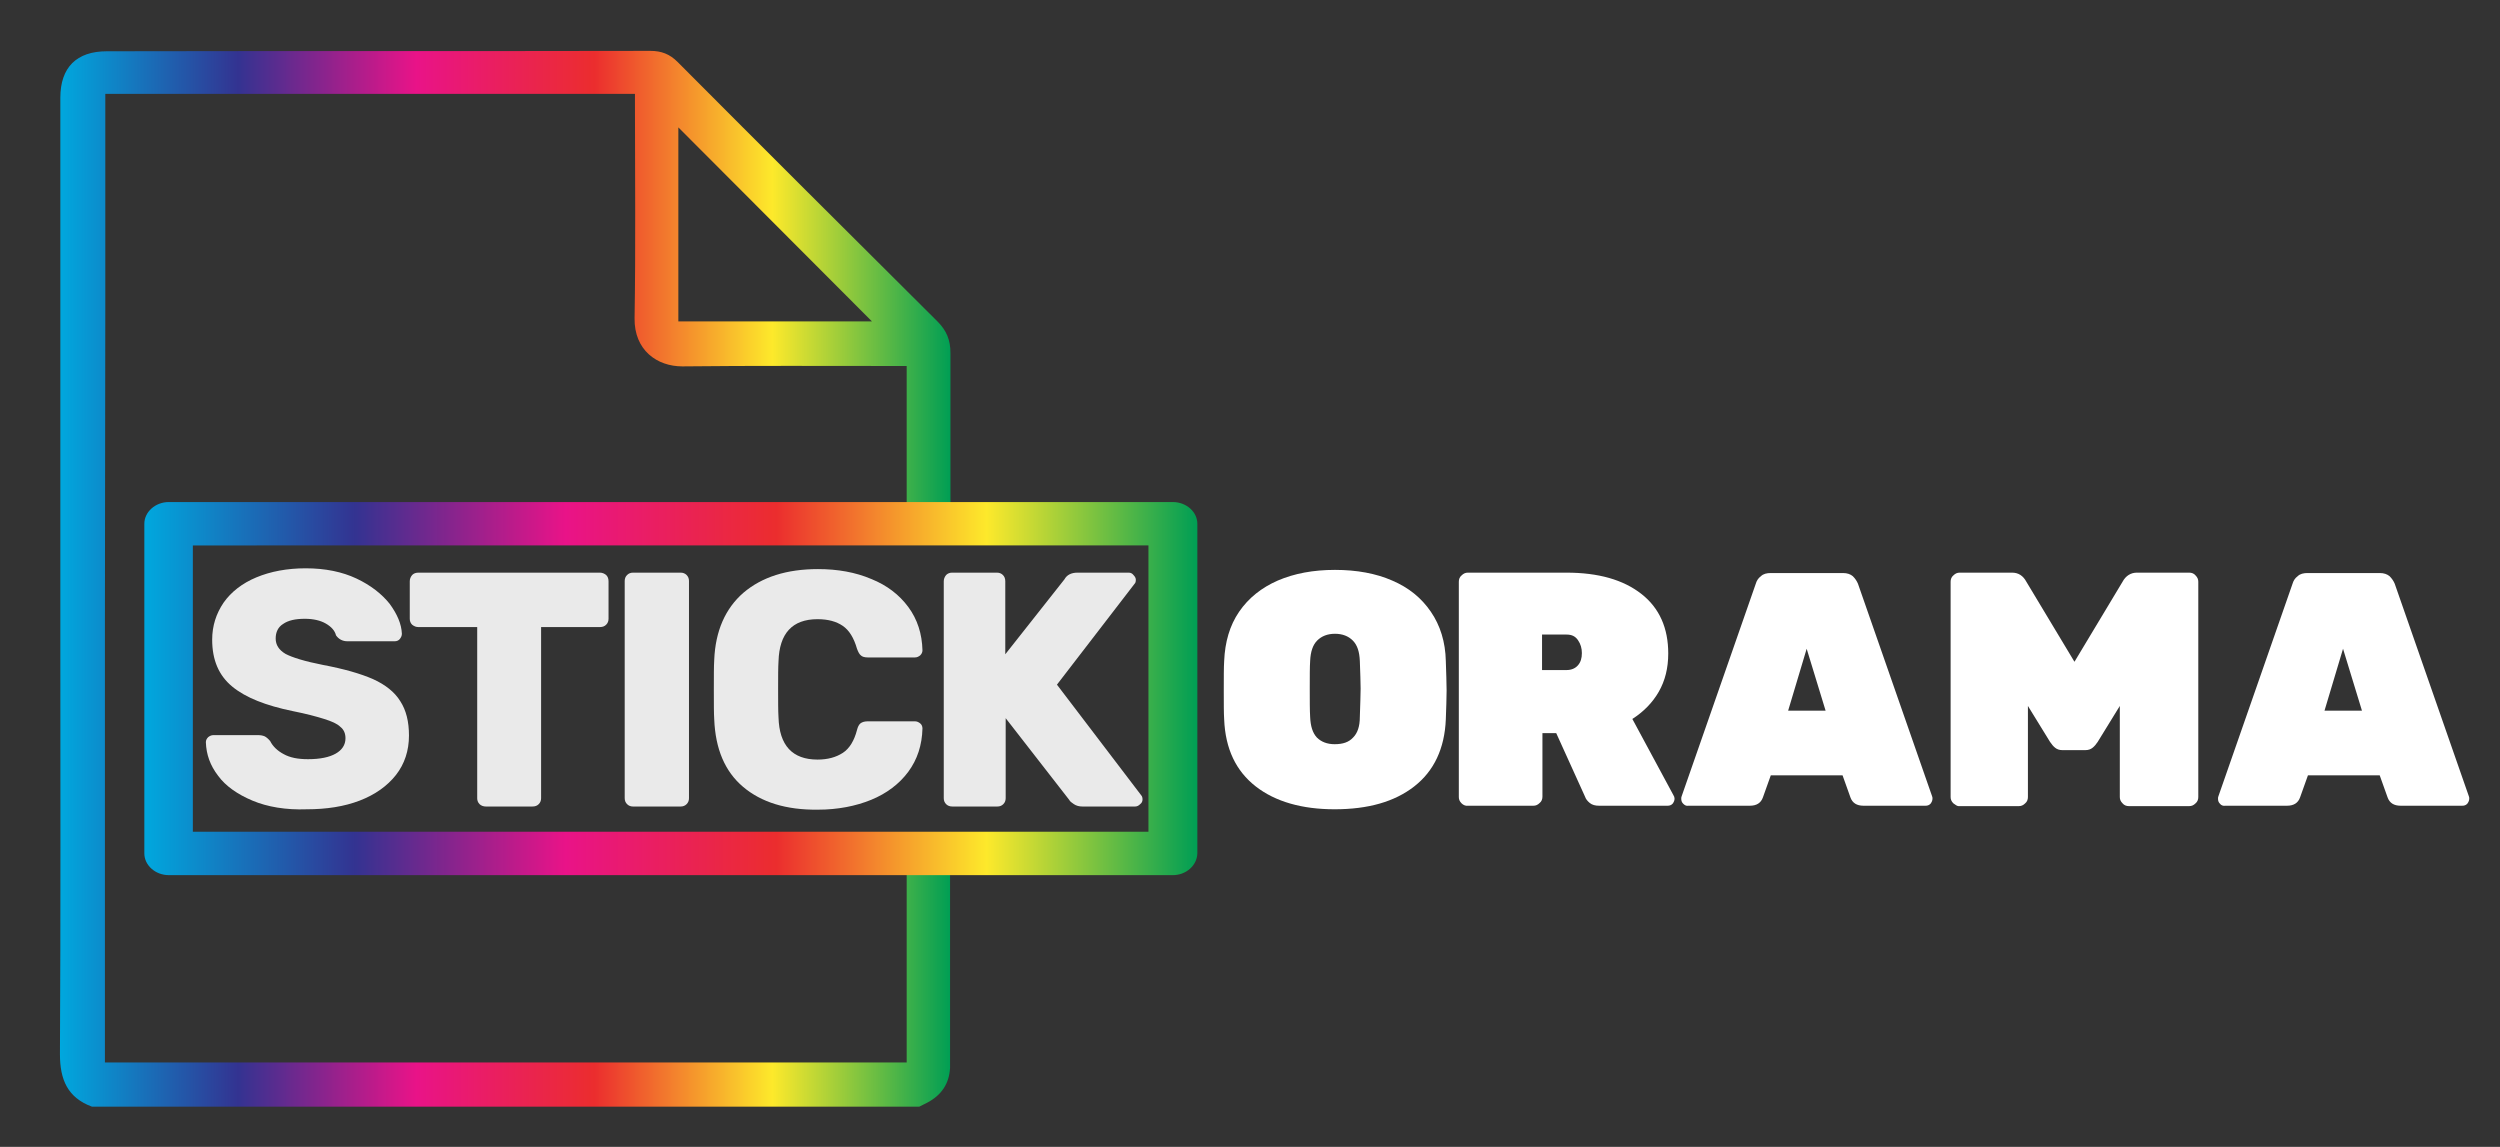 <?xml version="1.0" encoding="utf-8"?>
<!-- Generator: Adobe Illustrator 24.3.0, SVG Export Plug-In . SVG Version: 6.00 Build 0)  -->
<svg version="1.1" id="Layer_1" xmlns="http://www.w3.org/2000/svg" xmlns:xlink="http://www.w3.org/1999/xlink" x="0px" y="0px"
	 viewBox="0 0 633.9 290.8" style="enable-background:new 0 0 633.9 290.8;" xml:space="preserve">
<rect x="0" y="0" width="633.9" height="290.8" fill="#333333" stroke="none"/>
<style type="text/css">
	.st0{fill:url(#SVGID_1_);}
	.st1{fill:url(#SVGID_2_);}
	.st2{fill:#FFFFFF;}
	.st3{fill:#EAEAEA;}
</style>
<linearGradient id="SVGID_1_" gradientUnits="userSpaceOnUse" x1="15.2" y1="145.14" x2="241" y2="145.14" gradientTransform="matrix(1 0 0 -1 0 291.89)">
	<stop  offset="0" style="stop-color:#00A8DE"/>
	<stop  offset="0.2" style="stop-color:#333391"/>
	<stop  offset="0.4" style="stop-color:#E91388"/>
	<stop  offset="0.6" style="stop-color:#EB2D2E"/>
	<stop  offset="0.8" style="stop-color:#FDE92B"/>
	<stop  offset="1" style="stop-color:#009E54"/>
</linearGradient>
<path class="st0" d="M229.9,217c0,17.5,0,34.9,0,52.4c-67.8,0-135.5,0-203.3,0c0-36.7,0-110.4,0-110.4l0.1-80.7c0,0,0-36.3,0-54.5
	c44.7,0,89.3,0,134.3,0c0,1,0,2,0,3c0,18,0.2,35.9-0.1,53.9c-0.1,8.1,5.7,12.2,12.1,12.2c17.9-0.2,35.7-0.1,53.6-0.1
	c1,0,2.1,0,3.3,0c0,13.6,0,27.1,0,40.7H241c0-14.7,0-29.3,0-44c0-3.3-1-5.7-3.3-8c-22-21.9-44-43.8-65.9-65.8c-2-2-4.1-2.8-6.9-2.8
	C119,13,73,12.9,27.1,13c-7.7,0-11.8,4.1-11.8,11.8c0,16.7,0,33.5,0,50.2c0,1,0,3.4,0,3.4V159c0,0,0,2.6,0,3.7
	c0,34.9,0.1,69.7-0.1,104.6c0,6.4,1.9,11,8.1,13.3c69.9,0,139.8,0,209.8,0c0.7-0.3,1.3-0.7,2-1c3.6-1.9,5.6-4.8,5.8-8.9
	c0-1,0-1.9,0-2.9c0-16.9,0-33.8,0-50.7L229.9,217L229.9,217z M172,32.3c16.4,16.4,32.8,32.9,49.1,49.2c-16.1,0-32.5,0-49.1,0
	C172,64.9,172,48.5,172,32.3z"/>
<g>
	
		<linearGradient id="SVGID_2_" gradientUnits="userSpaceOnUse" x1="36.6" y1="117.29" x2="303.511" y2="117.29" gradientTransform="matrix(1 0 0 -1 0 291.89)">
		<stop  offset="0" style="stop-color:#00A8DE"/>
		<stop  offset="0.2" style="stop-color:#333391"/>
		<stop  offset="0.4" style="stop-color:#E91388"/>
		<stop  offset="0.6" style="stop-color:#EB2D2E"/>
		<stop  offset="0.8" style="stop-color:#FDE92B"/>
		<stop  offset="1" style="stop-color:#009E54"/>
	</linearGradient>
	<path class="st1" d="M297.4,221.9H42.8c-3.4,0-6.2-2.5-6.2-5.5v-83.6c0-3,2.8-5.5,6.2-5.5h254.6c3.4,0,6.2,2.5,6.2,5.5v83.6
		C303.5,219.5,300.7,221.9,297.4,221.9z M48.9,210.9h242.3v-72.6H48.9V210.9z"/>
</g>
<g>
	<path class="st2" d="M370.6,203.7c-0.5-0.5-0.7-1-0.7-1.6v-54.6c0-0.6,0.2-1.2,0.7-1.6c0.5-0.5,1-0.7,1.6-0.7h25
		c8.1,0,14.4,1.8,19,5.4c4.6,3.6,6.8,8.7,6.8,15.1c0,3.7-0.8,6.9-2.4,9.7s-3.9,5.1-6.7,6.9l10.4,19.3c0.2,0.3,0.3,0.6,0.3,0.9
		c0,0.5-0.2,0.9-0.5,1.3c-0.4,0.4-0.8,0.5-1.3,0.5h-17.3c-1,0-1.8-0.2-2.4-0.7s-1-1-1.2-1.6l-7.3-16.1h-3.5V202
		c0,0.6-0.2,1.2-0.7,1.6c-0.5,0.5-1,0.7-1.6,0.7h-16.6C371.6,204.4,371,204.1,370.6,203.7z M397.2,169.9c1.2,0,2.2-0.4,2.9-1.2
		s1-1.8,1-3.1c0-1.2-0.3-2.3-1-3.3s-1.6-1.4-2.9-1.4H391v9H397.2z"/>
	<path class="st2" d="M426.8,203.8c-0.4-0.4-0.5-0.8-0.5-1.3c0-0.2,0-0.4,0.1-0.6l18.8-53.9c0.2-0.7,0.6-1.4,1.3-1.9
		c0.6-0.6,1.5-0.8,2.5-0.8h18.3c1.1,0,1.9,0.3,2.5,0.8c0.6,0.6,1,1.2,1.3,1.9l18.8,53.9c0.1,0.2,0.1,0.4,0.1,0.6
		c0,0.5-0.2,0.9-0.5,1.3c-0.4,0.4-0.8,0.5-1.3,0.5h-15.7c-1.7,0-2.8-0.7-3.3-2.1l-2-5.6H449l-2,5.6c-0.5,1.4-1.6,2.1-3.3,2.1h-15.6
		C427.6,204.4,427.2,204.2,426.8,203.8z M453.4,180.2h9.5l-4.8-15.7L453.4,180.2z"/>
	<path class="st2" d="M495.3,203.7c-0.5-0.5-0.7-1-0.7-1.6v-54.6c0-0.6,0.2-1.2,0.7-1.6c0.5-0.5,1-0.7,1.6-0.7h13.3
		c1.6,0,2.8,0.8,3.6,2.3l12.2,20.3l12.2-20.3c0.8-1.5,2.1-2.3,3.6-2.3h13.3c0.6,0,1.2,0.2,1.6,0.7c0.5,0.5,0.7,1,0.7,1.6v54.6
		c0,0.6-0.2,1.2-0.7,1.6c-0.5,0.5-1,0.7-1.6,0.7h-15.3c-0.6,0-1.2-0.2-1.6-0.7c-0.5-0.5-0.7-1-0.7-1.6V179l-5.6,9.1
		c-0.4,0.6-0.8,1.1-1.3,1.5s-1.1,0.6-1.8,0.6h-5.9c-0.7,0-1.3-0.2-1.8-0.6c-0.5-0.4-0.9-0.9-1.3-1.5l-5.6-9.1v23.1
		c0,0.6-0.2,1.2-0.7,1.6c-0.5,0.5-1,0.7-1.6,0.7h-15.3C496.3,204.4,495.8,204.1,495.3,203.7z"/>
	<path class="st2" d="M562.9,203.8c-0.4-0.4-0.5-0.8-0.5-1.3c0-0.2,0-0.4,0.1-0.6l18.8-53.9c0.2-0.7,0.6-1.4,1.3-1.9
		c0.6-0.6,1.5-0.8,2.5-0.8h18.3c1.1,0,1.9,0.3,2.5,0.8c0.6,0.6,1,1.2,1.3,1.9l18.8,53.9c0.1,0.2,0.1,0.4,0.1,0.6
		c0,0.5-0.2,0.9-0.5,1.3c-0.4,0.4-0.8,0.5-1.3,0.5h-15.6c-1.7,0-2.8-0.7-3.3-2.1l-2-5.6h-18.2l-2,5.6c-0.5,1.4-1.6,2.1-3.3,2.1
		h-15.6C563.7,204.4,563.2,204.2,562.9,203.8z M589.4,180.2h9.5l-4.8-15.7L589.4,180.2z"/>
</g>
<g>
	<path class="st2" d="M318.4,199.4c-5-3.9-7.7-9.5-8-17c-0.1-1.5-0.1-4-0.1-7.3c0-3.4,0-5.9,0.1-7.5c0.2-4.8,1.4-9,3.8-12.5
		s5.7-6.1,9.8-7.9c4.2-1.8,9-2.7,14.5-2.7s10.4,0.9,14.5,2.7c4.2,1.8,7.4,4.4,9.8,7.9c2.4,3.5,3.7,7.7,3.8,12.5
		c0.1,3.2,0.2,5.7,0.2,7.5c0,1.9-0.1,4.3-0.2,7.3c-0.3,7.4-3,13.1-8,17s-11.7,5.8-20.2,5.8C330.2,205.2,323.4,203.3,318.4,199.4z
		 M343.1,187c1.1-1.1,1.7-2.8,1.7-5.2c0.1-3.3,0.2-5.7,0.2-7.2c0-1.6-0.1-4-0.2-7c-0.1-2.3-0.6-4-1.8-5.2c-1.1-1.1-2.6-1.7-4.5-1.7
		s-3.4,0.6-4.5,1.7c-1.1,1.1-1.7,2.8-1.8,5.2c-0.1,1.5-0.1,3.9-0.1,7s0,5.5,0.1,7.2c0.1,2.3,0.6,4,1.7,5.2c1.1,1.1,2.6,1.7,4.5,1.7
		C340.5,188.7,342,188.2,343.1,187z"/>
</g>
<g>
	<path class="st3" d="M64,203c-3.8-1.6-6.8-3.7-8.7-6.3c-2-2.6-3-5.4-3.1-8.5c0-0.5,0.2-0.9,0.6-1.3c0.4-0.3,0.8-0.5,1.3-0.5h11.3
		c0.7,0,1.2,0.1,1.7,0.3c0.4,0.2,0.9,0.6,1.4,1.2c0.7,1.4,1.9,2.5,3.4,3.3c1.6,0.9,3.6,1.3,6.2,1.3c3.1,0,5.4-0.5,7-1.4
		c1.6-0.9,2.5-2.2,2.5-3.9c0-1.2-0.4-2.2-1.3-2.9c-0.8-0.8-2.2-1.4-4.1-2c-1.9-0.6-4.5-1.3-8-2c-6.8-1.4-11.9-3.4-15.3-6.2
		c-3.4-2.8-5.1-6.7-5.1-11.9c0-3.5,1-6.6,2.9-9.4c1.9-2.7,4.7-4.9,8.3-6.4c3.6-1.5,7.8-2.3,12.5-2.3c5,0,9.3,0.9,12.9,2.6
		c3.6,1.7,6.4,3.9,8.4,6.4c1.9,2.6,3,5.1,3.1,7.6c0,0.5-0.2,0.9-0.5,1.3s-0.8,0.6-1.3,0.6H88.1c-1.2,0-2.2-0.5-2.9-1.5
		c-0.3-1.2-1.2-2.2-2.6-3c-1.4-0.8-3.2-1.2-5.3-1.2c-2.4,0-4.2,0.4-5.5,1.3c-1.3,0.8-1.9,2.1-1.9,3.7c0,1.6,0.8,2.9,2.5,3.9
		c1.7,0.9,4.9,1.9,9.5,2.8c5.3,1,9.5,2.2,12.7,3.6c3.1,1.4,5.5,3.3,6.9,5.6c1.5,2.3,2.2,5.2,2.2,8.7c0,3.8-1.1,7.2-3.3,10
		c-2.2,2.8-5.3,5-9.2,6.5c-3.9,1.5-8.4,2.2-13.4,2.2C72.5,205.4,67.8,204.6,64,203z"/>
	<path class="st3" d="M121.6,203.9c-0.4-0.4-0.6-0.9-0.6-1.5V159h-14.9c-0.6,0-1.1-0.2-1.6-0.6c-0.4-0.4-0.6-0.9-0.6-1.5v-9.5
		c0-0.6,0.2-1.1,0.6-1.6c0.4-0.4,0.9-0.6,1.6-0.6h46c0.6,0,1.1,0.2,1.6,0.6c0.4,0.4,0.6,0.9,0.6,1.6v9.5c0,0.6-0.2,1.1-0.6,1.5
		c-0.4,0.4-0.9,0.6-1.6,0.6h-14.9v43.4c0,0.6-0.2,1.1-0.6,1.5c-0.4,0.4-0.9,0.6-1.6,0.6h-11.8C122.6,204.5,122,204.3,121.6,203.9z"
		/>
	<path class="st3" d="M159,203.9c-0.4-0.4-0.6-0.9-0.6-1.5v-55.1c0-0.6,0.2-1.1,0.6-1.5c0.4-0.4,0.9-0.6,1.5-0.6h12.1
		c0.6,0,1.1,0.2,1.5,0.6c0.4,0.4,0.6,0.9,0.6,1.5v55.1c0,0.6-0.2,1.1-0.6,1.5c-0.4,0.4-0.9,0.6-1.5,0.6h-12.1
		C159.9,204.5,159.4,204.3,159,203.9z"/>
	<path class="st3" d="M188.4,199.5c-4.6-3.9-7-9.6-7.3-17.1c-0.1-1.5-0.1-4-0.1-7.5c0-3.5,0-6,0.1-7.6c0.3-7.3,2.8-13,7.4-17
		c4.7-4,11-6,18.9-6c5,0,9.5,0.8,13.5,2.5c4,1.6,7.1,4,9.4,7.1c2.3,3.1,3.5,6.8,3.6,11c0,0.5-0.2,0.9-0.6,1.3
		c-0.4,0.3-0.8,0.5-1.3,0.5h-12c-0.8,0-1.4-0.2-1.7-0.5c-0.4-0.3-0.7-0.9-1-1.7c-0.8-2.8-2-4.7-3.6-5.8c-1.6-1.1-3.7-1.7-6.4-1.7
		c-6.4,0-9.7,3.6-9.9,10.7c-0.1,1.5-0.1,3.9-0.1,7c0,3.2,0,5.6,0.1,7.2c0.2,7.1,3.5,10.7,9.9,10.7c2.6,0,4.7-0.6,6.4-1.7
		c1.7-1.1,2.9-3.1,3.6-5.8c0.2-0.8,0.5-1.4,0.9-1.7c0.4-0.3,1-0.5,1.8-0.5h12c0.5,0,0.9,0.2,1.3,0.5c0.4,0.3,0.6,0.8,0.6,1.3
		c-0.1,4.2-1.3,7.9-3.6,11c-2.3,3.1-5.5,5.5-9.4,7.1s-8.5,2.5-13.5,2.5C199.3,205.4,193,203.4,188.4,199.5z"/>
	<path class="st3" d="M239.9,203.9c-0.4-0.4-0.6-0.9-0.6-1.5v-55c0-0.6,0.2-1.1,0.6-1.6c0.4-0.4,0.9-0.6,1.5-0.6h11.4
		c0.6,0,1.1,0.2,1.5,0.6c0.4,0.4,0.6,0.9,0.6,1.6v18.5l15-19c0.6-1.1,1.7-1.7,3.3-1.7h13c0.5,0,0.9,0.2,1.2,0.6
		c0.4,0.4,0.6,0.8,0.6,1.2c0,0.5-0.1,0.8-0.3,1l-19.7,25.6l21.4,28.1c0.2,0.2,0.3,0.6,0.3,1c0,0.5-0.2,0.9-0.6,1.2
		c-0.4,0.4-0.8,0.6-1.3,0.6h-13.3c-0.9,0-1.6-0.2-2.2-0.6c-0.6-0.4-1-0.7-1.2-1.1l-16.1-20.7v20.3c0,0.6-0.2,1.1-0.6,1.5
		c-0.4,0.4-0.9,0.6-1.5,0.6h-11.4C240.8,204.5,240.3,204.3,239.9,203.9z"/>
</g>
</svg>
